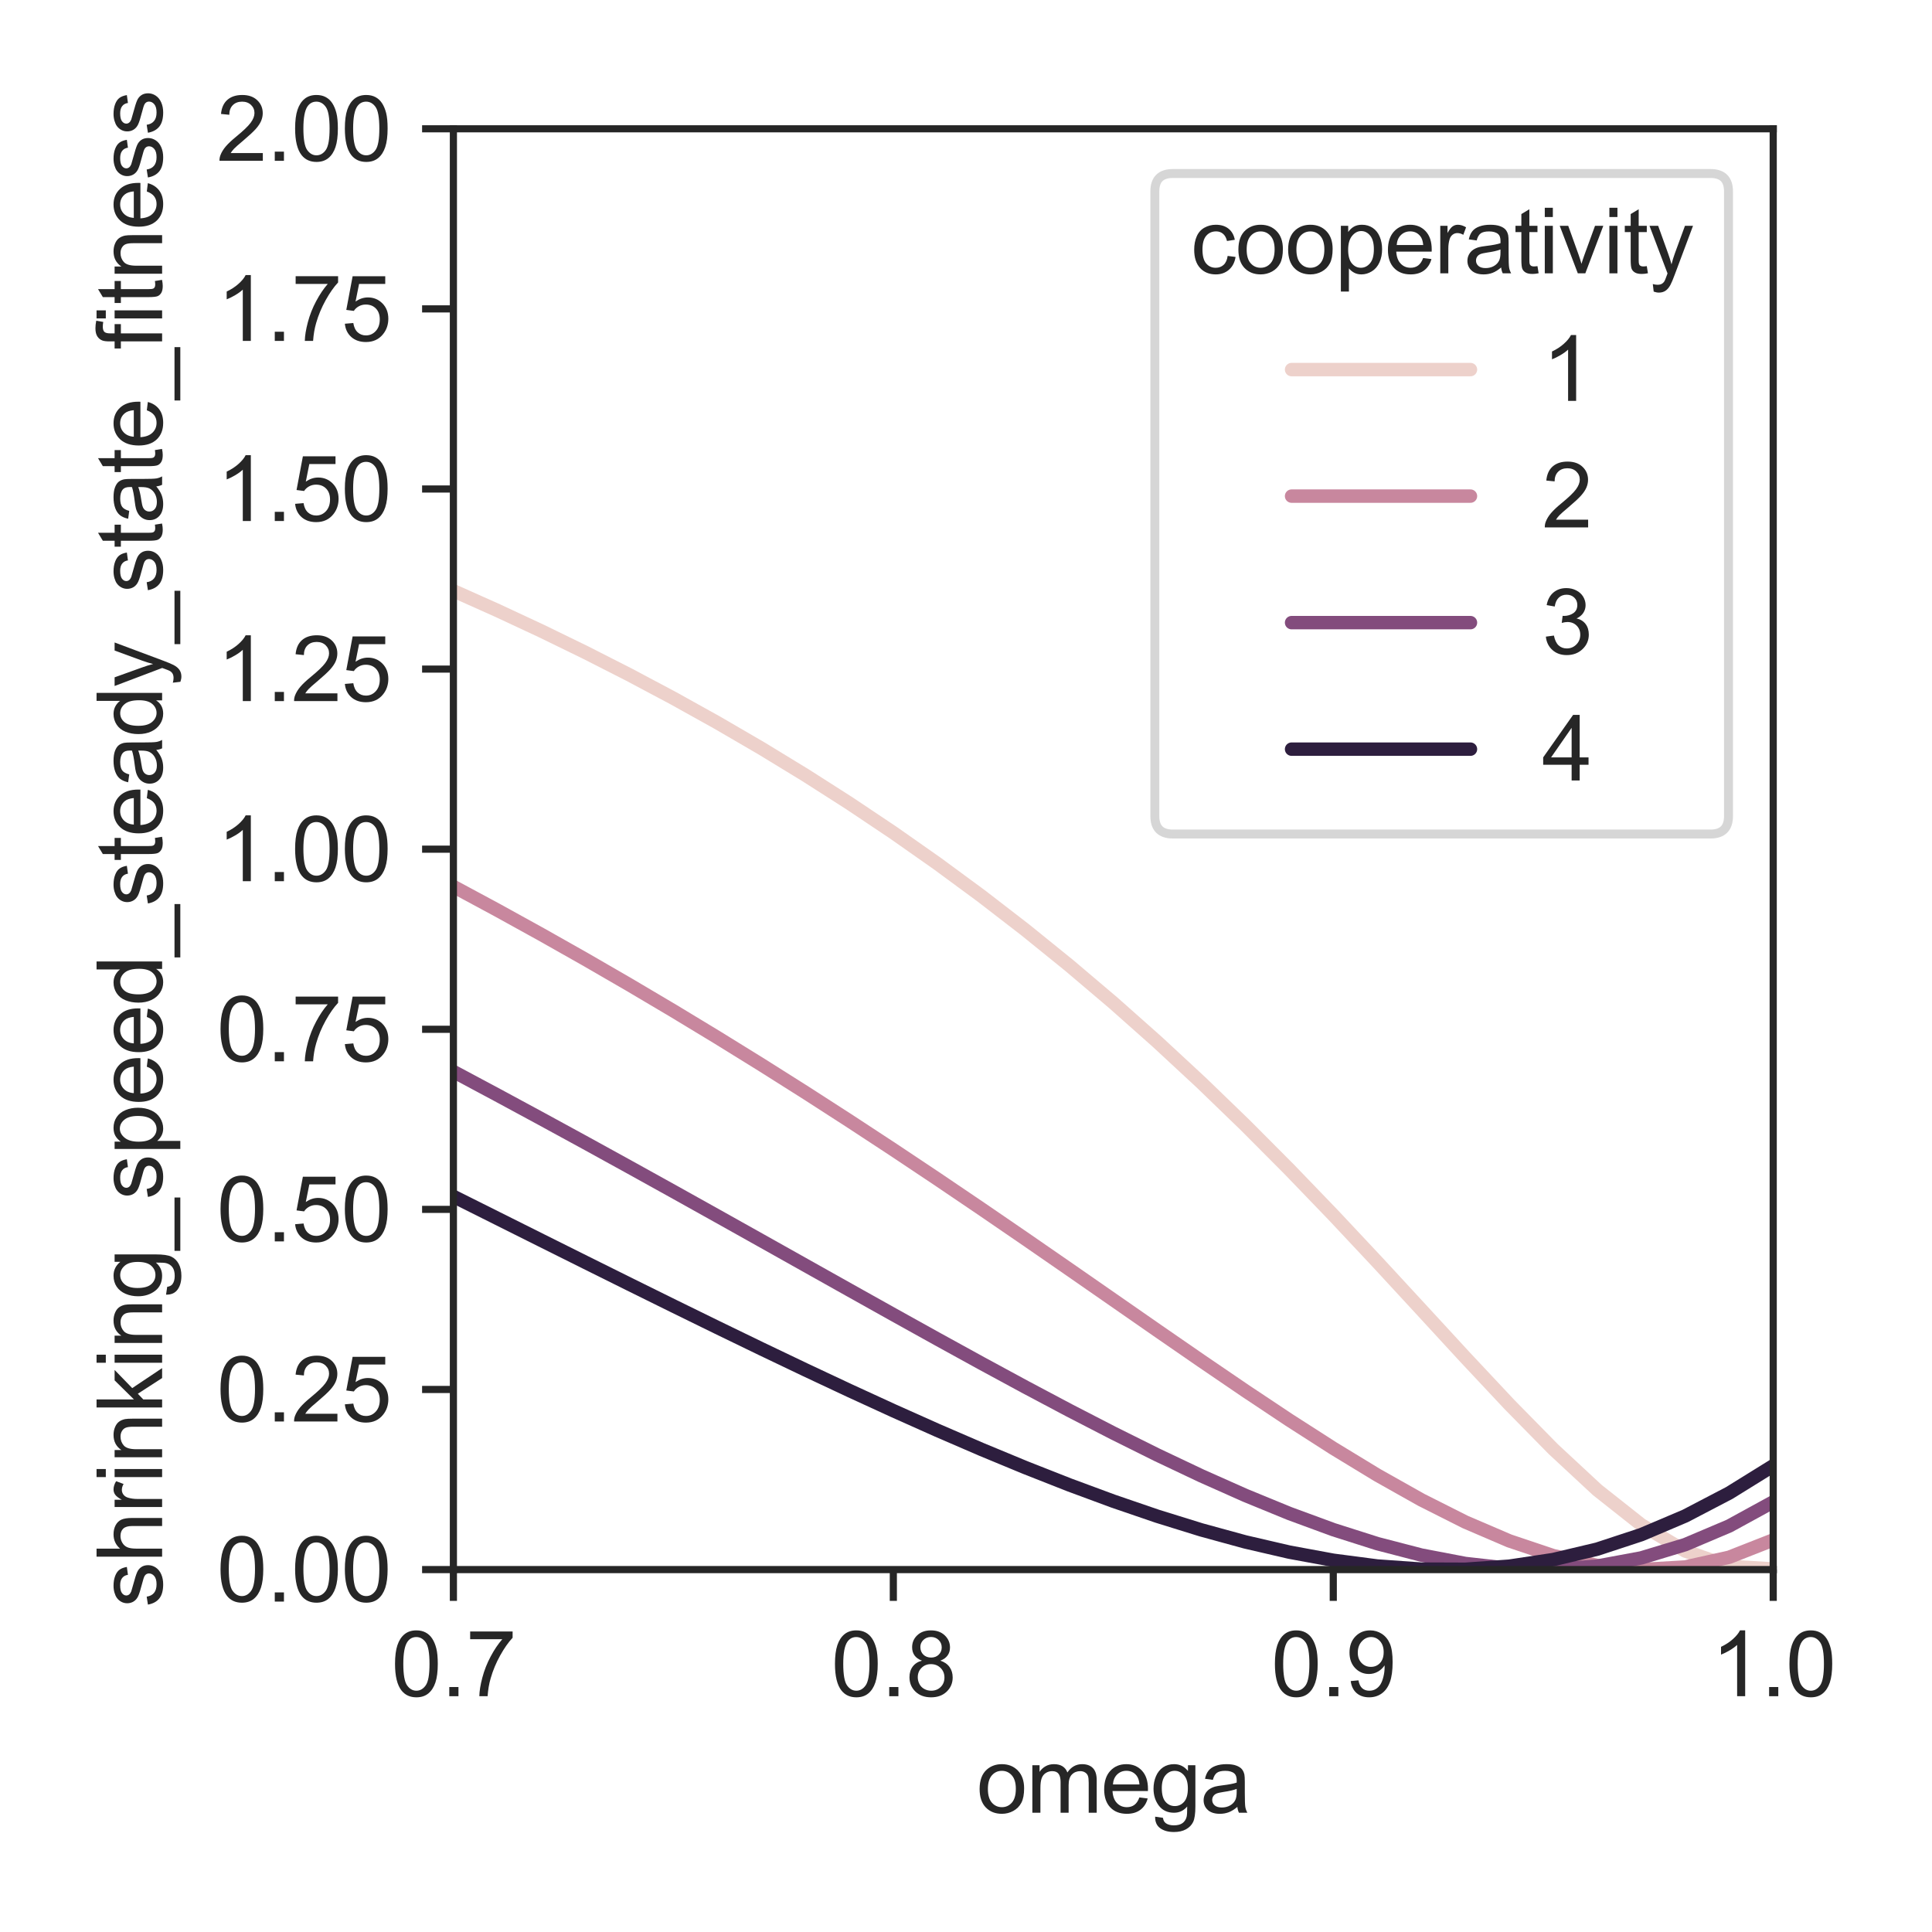 <?xml version="1.0" encoding="utf-8" standalone="no"?>
<!DOCTYPE svg PUBLIC "-//W3C//DTD SVG 1.1//EN"
  "http://www.w3.org/Graphics/SVG/1.1/DTD/svg11.dtd">
<svg xmlns:xlink="http://www.w3.org/1999/xlink" width="216pt" height="216pt" viewBox="0 0 216 216" xmlns="http://www.w3.org/2000/svg" version="1.1">
 <defs>
  <style type="text/css">*{stroke-linejoin: round; stroke-linecap: butt}</style>
 </defs>
 <g id="figure_1">
  <g id="patch_1">
   <path d="M 0 216 
L 216 216 
L 216 0 
L 0 0 
z
" style="fill: #ffffff"/>
  </g>
  <g id="axes_1">
   <g id="patch_2">
    <path d="M 50.69 175.48 
L 198.248 175.48 
L 198.248 14.4 
L 50.69 14.4 
z
" style="fill: #ffffff"/>
   </g>
   <g id="matplotlib.axis_1">
    <g id="xtick_1">
     <g id="line2d_1">
      <defs>
       <path id="mf19662d163" d="M 0 0 
L 0 3.5 
" style="stroke: #262626; stroke-width: 0.8"/>
      </defs>
      <g>
       <use xlink:href="#mf19662d163" x="50.69" y="175.48" style="fill: #262626; stroke: #262626; stroke-width: 0.8"/>
      </g>
     </g>
     <g id="text_1">
      <!-- 0.7 -->
      <g style="fill: #262626" transform="translate(43.74 189.638)scale(0.1 -0.1)">
       <defs>
        <path id="ArialMT-30" d="M 266 2259 
Q 266 3072 433 3567 
Q 600 4063 929 4331 
Q 1259 4600 1759 4600 
Q 2128 4600 2406 4451 
Q 2684 4303 2865 4023 
Q 3047 3744 3150 3342 
Q 3253 2941 3253 2259 
Q 3253 1453 3087 958 
Q 2922 463 2592 192 
Q 2263 -78 1759 -78 
Q 1097 -78 719 397 
Q 266 969 266 2259 
z
M 844 2259 
Q 844 1131 1108 757 
Q 1372 384 1759 384 
Q 2147 384 2411 759 
Q 2675 1134 2675 2259 
Q 2675 3391 2411 3762 
Q 2147 4134 1753 4134 
Q 1366 4134 1134 3806 
Q 844 3388 844 2259 
z
" transform="scale(0.016)"/>
        <path id="ArialMT-2e" d="M 581 0 
L 581 641 
L 1222 641 
L 1222 0 
L 581 0 
z
" transform="scale(0.016)"/>
        <path id="ArialMT-37" d="M 303 3981 
L 303 4522 
L 3269 4522 
L 3269 4084 
Q 2831 3619 2401 2847 
Q 1972 2075 1738 1259 
Q 1569 684 1522 0 
L 944 0 
Q 953 541 1156 1306 
Q 1359 2072 1739 2783 
Q 2119 3494 2547 3981 
L 303 3981 
z
" transform="scale(0.016)"/>
       </defs>
       <use xlink:href="#ArialMT-30"/>
       <use xlink:href="#ArialMT-2e" x="55.615"/>
       <use xlink:href="#ArialMT-37" x="83.398"/>
      </g>
     </g>
    </g>
    <g id="xtick_2">
     <g id="line2d_2">
      <g>
       <use xlink:href="#mf19662d163" x="99.876" y="175.48" style="fill: #262626; stroke: #262626; stroke-width: 0.8"/>
      </g>
     </g>
     <g id="text_2">
      <!-- 0.8 -->
      <g style="fill: #262626" transform="translate(92.926 189.638)scale(0.1 -0.1)">
       <defs>
        <path id="ArialMT-38" d="M 1131 2484 
Q 781 2613 612 2850 
Q 444 3088 444 3419 
Q 444 3919 803 4259 
Q 1163 4600 1759 4600 
Q 2359 4600 2725 4251 
Q 3091 3903 3091 3403 
Q 3091 3084 2923 2848 
Q 2756 2613 2416 2484 
Q 2838 2347 3058 2040 
Q 3278 1734 3278 1309 
Q 3278 722 2862 322 
Q 2447 -78 1769 -78 
Q 1091 -78 675 323 
Q 259 725 259 1325 
Q 259 1772 486 2073 
Q 713 2375 1131 2484 
z
M 1019 3438 
Q 1019 3113 1228 2906 
Q 1438 2700 1772 2700 
Q 2097 2700 2305 2904 
Q 2513 3109 2513 3406 
Q 2513 3716 2298 3927 
Q 2084 4138 1766 4138 
Q 1444 4138 1231 3931 
Q 1019 3725 1019 3438 
z
M 838 1322 
Q 838 1081 952 856 
Q 1066 631 1291 507 
Q 1516 384 1775 384 
Q 2178 384 2440 643 
Q 2703 903 2703 1303 
Q 2703 1709 2433 1975 
Q 2163 2241 1756 2241 
Q 1359 2241 1098 1978 
Q 838 1716 838 1322 
z
" transform="scale(0.016)"/>
       </defs>
       <use xlink:href="#ArialMT-30"/>
       <use xlink:href="#ArialMT-2e" x="55.615"/>
       <use xlink:href="#ArialMT-38" x="83.398"/>
      </g>
     </g>
    </g>
    <g id="xtick_3">
     <g id="line2d_3">
      <g>
       <use xlink:href="#mf19662d163" x="149.062" y="175.48" style="fill: #262626; stroke: #262626; stroke-width: 0.8"/>
      </g>
     </g>
     <g id="text_3">
      <!-- 0.9 -->
      <g style="fill: #262626" transform="translate(142.112 189.638)scale(0.1 -0.1)">
       <defs>
        <path id="ArialMT-39" d="M 350 1059 
L 891 1109 
Q 959 728 1153 556 
Q 1347 384 1650 384 
Q 1909 384 2104 503 
Q 2300 622 2425 820 
Q 2550 1019 2634 1356 
Q 2719 1694 2719 2044 
Q 2719 2081 2716 2156 
Q 2547 1888 2255 1720 
Q 1963 1553 1622 1553 
Q 1053 1553 659 1965 
Q 266 2378 266 3053 
Q 266 3750 677 4175 
Q 1088 4600 1706 4600 
Q 2153 4600 2523 4359 
Q 2894 4119 3086 3673 
Q 3278 3228 3278 2384 
Q 3278 1506 3087 986 
Q 2897 466 2520 194 
Q 2144 -78 1638 -78 
Q 1100 -78 759 220 
Q 419 519 350 1059 
z
M 2653 3081 
Q 2653 3566 2395 3850 
Q 2138 4134 1775 4134 
Q 1400 4134 1122 3828 
Q 844 3522 844 3034 
Q 844 2597 1108 2323 
Q 1372 2050 1759 2050 
Q 2150 2050 2401 2323 
Q 2653 2597 2653 3081 
z
" transform="scale(0.016)"/>
       </defs>
       <use xlink:href="#ArialMT-30"/>
       <use xlink:href="#ArialMT-2e" x="55.615"/>
       <use xlink:href="#ArialMT-39" x="83.398"/>
      </g>
     </g>
    </g>
    <g id="xtick_4">
     <g id="line2d_4">
      <g>
       <use xlink:href="#mf19662d163" x="198.248" y="175.48" style="fill: #262626; stroke: #262626; stroke-width: 0.8"/>
      </g>
     </g>
     <g id="text_4">
      <!-- 1.0 -->
      <g style="fill: #262626" transform="translate(191.298 189.638)scale(0.1 -0.1)">
       <defs>
        <path id="ArialMT-31" d="M 2384 0 
L 1822 0 
L 1822 3584 
Q 1619 3391 1289 3197 
Q 959 3003 697 2906 
L 697 3450 
Q 1169 3672 1522 3987 
Q 1875 4303 2022 4600 
L 2384 4600 
L 2384 0 
z
" transform="scale(0.016)"/>
       </defs>
       <use xlink:href="#ArialMT-31"/>
       <use xlink:href="#ArialMT-2e" x="55.615"/>
       <use xlink:href="#ArialMT-30" x="83.398"/>
      </g>
     </g>
    </g>
    <g id="text_5">
     <!-- omega -->
     <g style="fill: #262626" transform="translate(109.182 202.666)scale(0.1 -0.1)">
      <defs>
       <path id="ArialMT-6f" d="M 213 1659 
Q 213 2581 725 3025 
Q 1153 3394 1769 3394 
Q 2453 3394 2887 2945 
Q 3322 2497 3322 1706 
Q 3322 1066 3130 698 
Q 2938 331 2570 128 
Q 2203 -75 1769 -75 
Q 1072 -75 642 372 
Q 213 819 213 1659 
z
M 791 1659 
Q 791 1022 1069 705 
Q 1347 388 1769 388 
Q 2188 388 2466 706 
Q 2744 1025 2744 1678 
Q 2744 2294 2464 2611 
Q 2184 2928 1769 2928 
Q 1347 2928 1069 2612 
Q 791 2297 791 1659 
z
" transform="scale(0.016)"/>
       <path id="ArialMT-6d" d="M 422 0 
L 422 3319 
L 925 3319 
L 925 2853 
Q 1081 3097 1340 3245 
Q 1600 3394 1931 3394 
Q 2300 3394 2536 3241 
Q 2772 3088 2869 2813 
Q 3263 3394 3894 3394 
Q 4388 3394 4653 3120 
Q 4919 2847 4919 2278 
L 4919 0 
L 4359 0 
L 4359 2091 
Q 4359 2428 4304 2576 
Q 4250 2725 4106 2815 
Q 3963 2906 3769 2906 
Q 3419 2906 3187 2673 
Q 2956 2441 2956 1928 
L 2956 0 
L 2394 0 
L 2394 2156 
Q 2394 2531 2256 2718 
Q 2119 2906 1806 2906 
Q 1569 2906 1367 2781 
Q 1166 2656 1075 2415 
Q 984 2175 984 1722 
L 984 0 
L 422 0 
z
" transform="scale(0.016)"/>
       <path id="ArialMT-65" d="M 2694 1069 
L 3275 997 
Q 3138 488 2766 206 
Q 2394 -75 1816 -75 
Q 1088 -75 661 373 
Q 234 822 234 1631 
Q 234 2469 665 2931 
Q 1097 3394 1784 3394 
Q 2450 3394 2872 2941 
Q 3294 2488 3294 1666 
Q 3294 1616 3291 1516 
L 816 1516 
Q 847 969 1125 678 
Q 1403 388 1819 388 
Q 2128 388 2347 550 
Q 2566 713 2694 1069 
z
M 847 1978 
L 2700 1978 
Q 2663 2397 2488 2606 
Q 2219 2931 1791 2931 
Q 1403 2931 1139 2672 
Q 875 2413 847 1978 
z
" transform="scale(0.016)"/>
       <path id="ArialMT-67" d="M 319 -275 
L 866 -356 
Q 900 -609 1056 -725 
Q 1266 -881 1628 -881 
Q 2019 -881 2231 -725 
Q 2444 -569 2519 -288 
Q 2563 -116 2559 434 
Q 2191 0 1641 0 
Q 956 0 581 494 
Q 206 988 206 1678 
Q 206 2153 378 2554 
Q 550 2956 876 3175 
Q 1203 3394 1644 3394 
Q 2231 3394 2613 2919 
L 2613 3319 
L 3131 3319 
L 3131 450 
Q 3131 -325 2973 -648 
Q 2816 -972 2473 -1159 
Q 2131 -1347 1631 -1347 
Q 1038 -1347 672 -1080 
Q 306 -813 319 -275 
z
M 784 1719 
Q 784 1066 1043 766 
Q 1303 466 1694 466 
Q 2081 466 2343 764 
Q 2606 1063 2606 1700 
Q 2606 2309 2336 2618 
Q 2066 2928 1684 2928 
Q 1309 2928 1046 2623 
Q 784 2319 784 1719 
z
" transform="scale(0.016)"/>
       <path id="ArialMT-61" d="M 2588 409 
Q 2275 144 1986 34 
Q 1697 -75 1366 -75 
Q 819 -75 525 192 
Q 231 459 231 875 
Q 231 1119 342 1320 
Q 453 1522 633 1644 
Q 813 1766 1038 1828 
Q 1203 1872 1538 1913 
Q 2219 1994 2541 2106 
Q 2544 2222 2544 2253 
Q 2544 2597 2384 2738 
Q 2169 2928 1744 2928 
Q 1347 2928 1158 2789 
Q 969 2650 878 2297 
L 328 2372 
Q 403 2725 575 2942 
Q 747 3159 1072 3276 
Q 1397 3394 1825 3394 
Q 2250 3394 2515 3294 
Q 2781 3194 2906 3042 
Q 3031 2891 3081 2659 
Q 3109 2516 3109 2141 
L 3109 1391 
Q 3109 606 3145 398 
Q 3181 191 3288 0 
L 2700 0 
Q 2613 175 2588 409 
z
M 2541 1666 
Q 2234 1541 1622 1453 
Q 1275 1403 1131 1340 
Q 988 1278 909 1158 
Q 831 1038 831 891 
Q 831 666 1001 516 
Q 1172 366 1500 366 
Q 1825 366 2078 508 
Q 2331 650 2450 897 
Q 2541 1088 2541 1459 
L 2541 1666 
z
" transform="scale(0.016)"/>
      </defs>
      <use xlink:href="#ArialMT-6f"/>
      <use xlink:href="#ArialMT-6d" x="55.615"/>
      <use xlink:href="#ArialMT-65" x="138.916"/>
      <use xlink:href="#ArialMT-67" x="194.531"/>
      <use xlink:href="#ArialMT-61" x="250.146"/>
     </g>
    </g>
   </g>
   <g id="matplotlib.axis_2">
    <g id="ytick_1">
     <g id="line2d_5">
      <defs>
       <path id="m1aa57fc147" d="M 0 0 
L -3.5 0 
" style="stroke: #262626; stroke-width: 0.8"/>
      </defs>
      <g>
       <use xlink:href="#m1aa57fc147" x="50.69" y="175.48" style="fill: #262626; stroke: #262626; stroke-width: 0.8"/>
      </g>
     </g>
     <g id="text_6">
      <!-- 0.00 -->
      <g style="fill: #262626" transform="translate(24.229 179.059)scale(0.1 -0.1)">
       <use xlink:href="#ArialMT-30"/>
       <use xlink:href="#ArialMT-2e" x="55.615"/>
       <use xlink:href="#ArialMT-30" x="83.398"/>
       <use xlink:href="#ArialMT-30" x="139.014"/>
      </g>
     </g>
    </g>
    <g id="ytick_2">
     <g id="line2d_6">
      <g>
       <use xlink:href="#m1aa57fc147" x="50.69" y="155.345" style="fill: #262626; stroke: #262626; stroke-width: 0.8"/>
      </g>
     </g>
     <g id="text_7">
      <!-- 0.25 -->
      <g style="fill: #262626" transform="translate(24.229 158.924)scale(0.1 -0.1)">
       <defs>
        <path id="ArialMT-32" d="M 3222 541 
L 3222 0 
L 194 0 
Q 188 203 259 391 
Q 375 700 629 1000 
Q 884 1300 1366 1694 
Q 2113 2306 2375 2664 
Q 2638 3022 2638 3341 
Q 2638 3675 2398 3904 
Q 2159 4134 1775 4134 
Q 1369 4134 1125 3890 
Q 881 3647 878 3216 
L 300 3275 
Q 359 3922 746 4261 
Q 1134 4600 1788 4600 
Q 2447 4600 2831 4234 
Q 3216 3869 3216 3328 
Q 3216 3053 3103 2787 
Q 2991 2522 2730 2228 
Q 2469 1934 1863 1422 
Q 1356 997 1212 845 
Q 1069 694 975 541 
L 3222 541 
z
" transform="scale(0.016)"/>
        <path id="ArialMT-35" d="M 266 1200 
L 856 1250 
Q 922 819 1161 601 
Q 1400 384 1738 384 
Q 2144 384 2425 690 
Q 2706 997 2706 1503 
Q 2706 1984 2436 2262 
Q 2166 2541 1728 2541 
Q 1456 2541 1237 2417 
Q 1019 2294 894 2097 
L 366 2166 
L 809 4519 
L 3088 4519 
L 3088 3981 
L 1259 3981 
L 1013 2750 
Q 1425 3038 1878 3038 
Q 2478 3038 2890 2622 
Q 3303 2206 3303 1553 
Q 3303 931 2941 478 
Q 2500 -78 1738 -78 
Q 1113 -78 717 272 
Q 322 622 266 1200 
z
" transform="scale(0.016)"/>
       </defs>
       <use xlink:href="#ArialMT-30"/>
       <use xlink:href="#ArialMT-2e" x="55.615"/>
       <use xlink:href="#ArialMT-32" x="83.398"/>
       <use xlink:href="#ArialMT-35" x="139.014"/>
      </g>
     </g>
    </g>
    <g id="ytick_3">
     <g id="line2d_7">
      <g>
       <use xlink:href="#m1aa57fc147" x="50.69" y="135.21" style="fill: #262626; stroke: #262626; stroke-width: 0.8"/>
      </g>
     </g>
     <g id="text_8">
      <!-- 0.50 -->
      <g style="fill: #262626" transform="translate(24.229 138.789)scale(0.1 -0.1)">
       <use xlink:href="#ArialMT-30"/>
       <use xlink:href="#ArialMT-2e" x="55.615"/>
       <use xlink:href="#ArialMT-35" x="83.398"/>
       <use xlink:href="#ArialMT-30" x="139.014"/>
      </g>
     </g>
    </g>
    <g id="ytick_4">
     <g id="line2d_8">
      <g>
       <use xlink:href="#m1aa57fc147" x="50.69" y="115.075" style="fill: #262626; stroke: #262626; stroke-width: 0.8"/>
      </g>
     </g>
     <g id="text_9">
      <!-- 0.75 -->
      <g style="fill: #262626" transform="translate(24.229 118.654)scale(0.1 -0.1)">
       <use xlink:href="#ArialMT-30"/>
       <use xlink:href="#ArialMT-2e" x="55.615"/>
       <use xlink:href="#ArialMT-37" x="83.398"/>
       <use xlink:href="#ArialMT-35" x="139.014"/>
      </g>
     </g>
    </g>
    <g id="ytick_5">
     <g id="line2d_9">
      <g>
       <use xlink:href="#m1aa57fc147" x="50.69" y="94.94" style="fill: #262626; stroke: #262626; stroke-width: 0.8"/>
      </g>
     </g>
     <g id="text_10">
      <!-- 1.00 -->
      <g style="fill: #262626" transform="translate(24.229 98.519)scale(0.1 -0.1)">
       <use xlink:href="#ArialMT-31"/>
       <use xlink:href="#ArialMT-2e" x="55.615"/>
       <use xlink:href="#ArialMT-30" x="83.398"/>
       <use xlink:href="#ArialMT-30" x="139.014"/>
      </g>
     </g>
    </g>
    <g id="ytick_6">
     <g id="line2d_10">
      <g>
       <use xlink:href="#m1aa57fc147" x="50.69" y="74.805" style="fill: #262626; stroke: #262626; stroke-width: 0.8"/>
      </g>
     </g>
     <g id="text_11">
      <!-- 1.25 -->
      <g style="fill: #262626" transform="translate(24.229 78.384)scale(0.1 -0.1)">
       <use xlink:href="#ArialMT-31"/>
       <use xlink:href="#ArialMT-2e" x="55.615"/>
       <use xlink:href="#ArialMT-32" x="83.398"/>
       <use xlink:href="#ArialMT-35" x="139.014"/>
      </g>
     </g>
    </g>
    <g id="ytick_7">
     <g id="line2d_11">
      <g>
       <use xlink:href="#m1aa57fc147" x="50.69" y="54.67" style="fill: #262626; stroke: #262626; stroke-width: 0.8"/>
      </g>
     </g>
     <g id="text_12">
      <!-- 1.50 -->
      <g style="fill: #262626" transform="translate(24.229 58.249)scale(0.1 -0.1)">
       <use xlink:href="#ArialMT-31"/>
       <use xlink:href="#ArialMT-2e" x="55.615"/>
       <use xlink:href="#ArialMT-35" x="83.398"/>
       <use xlink:href="#ArialMT-30" x="139.014"/>
      </g>
     </g>
    </g>
    <g id="ytick_8">
     <g id="line2d_12">
      <g>
       <use xlink:href="#m1aa57fc147" x="50.69" y="34.535" style="fill: #262626; stroke: #262626; stroke-width: 0.8"/>
      </g>
     </g>
     <g id="text_13">
      <!-- 1.75 -->
      <g style="fill: #262626" transform="translate(24.229 38.114)scale(0.1 -0.1)">
       <use xlink:href="#ArialMT-31"/>
       <use xlink:href="#ArialMT-2e" x="55.615"/>
       <use xlink:href="#ArialMT-37" x="83.398"/>
       <use xlink:href="#ArialMT-35" x="139.014"/>
      </g>
     </g>
    </g>
    <g id="ytick_9">
     <g id="line2d_13">
      <g>
       <use xlink:href="#m1aa57fc147" x="50.69" y="14.4" style="fill: #262626; stroke: #262626; stroke-width: 0.8"/>
      </g>
     </g>
     <g id="text_14">
      <!-- 2.00 -->
      <g style="fill: #262626" transform="translate(24.229 17.979)scale(0.1 -0.1)">
       <use xlink:href="#ArialMT-32"/>
       <use xlink:href="#ArialMT-2e" x="55.615"/>
       <use xlink:href="#ArialMT-30" x="83.398"/>
       <use xlink:href="#ArialMT-30" x="139.014"/>
      </g>
     </g>
    </g>
    <g id="text_15">
     <!-- shrinking_speed_steady_state_fitness -->
     <g style="fill: #262626" transform="translate(18.124 179.712)rotate(-90)scale(0.1 -0.1)">
      <defs>
       <path id="ArialMT-73" d="M 197 991 
L 753 1078 
Q 800 744 1014 566 
Q 1228 388 1613 388 
Q 2000 388 2187 545 
Q 2375 703 2375 916 
Q 2375 1106 2209 1216 
Q 2094 1291 1634 1406 
Q 1016 1563 777 1677 
Q 538 1791 414 1992 
Q 291 2194 291 2438 
Q 291 2659 392 2848 
Q 494 3038 669 3163 
Q 800 3259 1026 3326 
Q 1253 3394 1513 3394 
Q 1903 3394 2198 3281 
Q 2494 3169 2634 2976 
Q 2775 2784 2828 2463 
L 2278 2388 
Q 2241 2644 2061 2787 
Q 1881 2931 1553 2931 
Q 1166 2931 1000 2803 
Q 834 2675 834 2503 
Q 834 2394 903 2306 
Q 972 2216 1119 2156 
Q 1203 2125 1616 2013 
Q 2213 1853 2448 1751 
Q 2684 1650 2818 1456 
Q 2953 1263 2953 975 
Q 2953 694 2789 445 
Q 2625 197 2315 61 
Q 2006 -75 1616 -75 
Q 969 -75 630 194 
Q 291 463 197 991 
z
" transform="scale(0.016)"/>
       <path id="ArialMT-68" d="M 422 0 
L 422 4581 
L 984 4581 
L 984 2938 
Q 1378 3394 1978 3394 
Q 2347 3394 2619 3248 
Q 2891 3103 3008 2847 
Q 3125 2591 3125 2103 
L 3125 0 
L 2563 0 
L 2563 2103 
Q 2563 2525 2380 2717 
Q 2197 2909 1863 2909 
Q 1613 2909 1392 2779 
Q 1172 2650 1078 2428 
Q 984 2206 984 1816 
L 984 0 
L 422 0 
z
" transform="scale(0.016)"/>
       <path id="ArialMT-72" d="M 416 0 
L 416 3319 
L 922 3319 
L 922 2816 
Q 1116 3169 1280 3281 
Q 1444 3394 1641 3394 
Q 1925 3394 2219 3213 
L 2025 2691 
Q 1819 2813 1613 2813 
Q 1428 2813 1281 2702 
Q 1134 2591 1072 2394 
Q 978 2094 978 1738 
L 978 0 
L 416 0 
z
" transform="scale(0.016)"/>
       <path id="ArialMT-69" d="M 425 3934 
L 425 4581 
L 988 4581 
L 988 3934 
L 425 3934 
z
M 425 0 
L 425 3319 
L 988 3319 
L 988 0 
L 425 0 
z
" transform="scale(0.016)"/>
       <path id="ArialMT-6e" d="M 422 0 
L 422 3319 
L 928 3319 
L 928 2847 
Q 1294 3394 1984 3394 
Q 2284 3394 2536 3286 
Q 2788 3178 2913 3003 
Q 3038 2828 3088 2588 
Q 3119 2431 3119 2041 
L 3119 0 
L 2556 0 
L 2556 2019 
Q 2556 2363 2490 2533 
Q 2425 2703 2258 2804 
Q 2091 2906 1866 2906 
Q 1506 2906 1245 2678 
Q 984 2450 984 1813 
L 984 0 
L 422 0 
z
" transform="scale(0.016)"/>
       <path id="ArialMT-6b" d="M 425 0 
L 425 4581 
L 988 4581 
L 988 1969 
L 2319 3319 
L 3047 3319 
L 1778 2088 
L 3175 0 
L 2481 0 
L 1384 1697 
L 988 1316 
L 988 0 
L 425 0 
z
" transform="scale(0.016)"/>
       <path id="ArialMT-5f" d="M -97 -1272 
L -97 -866 
L 3631 -866 
L 3631 -1272 
L -97 -1272 
z
" transform="scale(0.016)"/>
       <path id="ArialMT-70" d="M 422 -1272 
L 422 3319 
L 934 3319 
L 934 2888 
Q 1116 3141 1344 3267 
Q 1572 3394 1897 3394 
Q 2322 3394 2647 3175 
Q 2972 2956 3137 2557 
Q 3303 2159 3303 1684 
Q 3303 1175 3120 767 
Q 2938 359 2589 142 
Q 2241 -75 1856 -75 
Q 1575 -75 1351 44 
Q 1128 163 984 344 
L 984 -1272 
L 422 -1272 
z
M 931 1641 
Q 931 1000 1190 694 
Q 1450 388 1819 388 
Q 2194 388 2461 705 
Q 2728 1022 2728 1688 
Q 2728 2322 2467 2637 
Q 2206 2953 1844 2953 
Q 1484 2953 1207 2617 
Q 931 2281 931 1641 
z
" transform="scale(0.016)"/>
       <path id="ArialMT-64" d="M 2575 0 
L 2575 419 
Q 2259 -75 1647 -75 
Q 1250 -75 917 144 
Q 584 363 401 755 
Q 219 1147 219 1656 
Q 219 2153 384 2558 
Q 550 2963 881 3178 
Q 1213 3394 1622 3394 
Q 1922 3394 2156 3267 
Q 2391 3141 2538 2938 
L 2538 4581 
L 3097 4581 
L 3097 0 
L 2575 0 
z
M 797 1656 
Q 797 1019 1065 703 
Q 1334 388 1700 388 
Q 2069 388 2326 689 
Q 2584 991 2584 1609 
Q 2584 2291 2321 2609 
Q 2059 2928 1675 2928 
Q 1300 2928 1048 2622 
Q 797 2316 797 1656 
z
" transform="scale(0.016)"/>
       <path id="ArialMT-74" d="M 1650 503 
L 1731 6 
Q 1494 -44 1306 -44 
Q 1000 -44 831 53 
Q 663 150 594 308 
Q 525 466 525 972 
L 525 2881 
L 113 2881 
L 113 3319 
L 525 3319 
L 525 4141 
L 1084 4478 
L 1084 3319 
L 1650 3319 
L 1650 2881 
L 1084 2881 
L 1084 941 
Q 1084 700 1114 631 
Q 1144 563 1211 522 
Q 1278 481 1403 481 
Q 1497 481 1650 503 
z
" transform="scale(0.016)"/>
       <path id="ArialMT-79" d="M 397 -1278 
L 334 -750 
Q 519 -800 656 -800 
Q 844 -800 956 -737 
Q 1069 -675 1141 -563 
Q 1194 -478 1313 -144 
Q 1328 -97 1363 -6 
L 103 3319 
L 709 3319 
L 1400 1397 
Q 1534 1031 1641 628 
Q 1738 1016 1872 1384 
L 2581 3319 
L 3144 3319 
L 1881 -56 
Q 1678 -603 1566 -809 
Q 1416 -1088 1222 -1217 
Q 1028 -1347 759 -1347 
Q 597 -1347 397 -1278 
z
" transform="scale(0.016)"/>
       <path id="ArialMT-66" d="M 556 0 
L 556 2881 
L 59 2881 
L 59 3319 
L 556 3319 
L 556 3672 
Q 556 4006 616 4169 
Q 697 4388 901 4523 
Q 1106 4659 1475 4659 
Q 1713 4659 2000 4603 
L 1916 4113 
Q 1741 4144 1584 4144 
Q 1328 4144 1222 4034 
Q 1116 3925 1116 3625 
L 1116 3319 
L 1763 3319 
L 1763 2881 
L 1116 2881 
L 1116 0 
L 556 0 
z
" transform="scale(0.016)"/>
      </defs>
      <use xlink:href="#ArialMT-73"/>
      <use xlink:href="#ArialMT-68" x="50"/>
      <use xlink:href="#ArialMT-72" x="105.615"/>
      <use xlink:href="#ArialMT-69" x="138.916"/>
      <use xlink:href="#ArialMT-6e" x="161.133"/>
      <use xlink:href="#ArialMT-6b" x="216.748"/>
      <use xlink:href="#ArialMT-69" x="266.748"/>
      <use xlink:href="#ArialMT-6e" x="288.965"/>
      <use xlink:href="#ArialMT-67" x="344.58"/>
      <use xlink:href="#ArialMT-5f" x="400.195"/>
      <use xlink:href="#ArialMT-73" x="455.811"/>
      <use xlink:href="#ArialMT-70" x="505.811"/>
      <use xlink:href="#ArialMT-65" x="561.426"/>
      <use xlink:href="#ArialMT-65" x="617.041"/>
      <use xlink:href="#ArialMT-64" x="672.656"/>
      <use xlink:href="#ArialMT-5f" x="728.271"/>
      <use xlink:href="#ArialMT-73" x="783.887"/>
      <use xlink:href="#ArialMT-74" x="833.887"/>
      <use xlink:href="#ArialMT-65" x="861.67"/>
      <use xlink:href="#ArialMT-61" x="917.285"/>
      <use xlink:href="#ArialMT-64" x="972.9"/>
      <use xlink:href="#ArialMT-79" x="1028.516"/>
      <use xlink:href="#ArialMT-5f" x="1078.516"/>
      <use xlink:href="#ArialMT-73" x="1134.131"/>
      <use xlink:href="#ArialMT-74" x="1184.131"/>
      <use xlink:href="#ArialMT-61" x="1211.914"/>
      <use xlink:href="#ArialMT-74" x="1267.529"/>
      <use xlink:href="#ArialMT-65" x="1295.312"/>
      <use xlink:href="#ArialMT-5f" x="1350.928"/>
      <use xlink:href="#ArialMT-66" x="1406.543"/>
      <use xlink:href="#ArialMT-69" x="1434.326"/>
      <use xlink:href="#ArialMT-74" x="1456.543"/>
      <use xlink:href="#ArialMT-6e" x="1484.326"/>
      <use xlink:href="#ArialMT-65" x="1539.941"/>
      <use xlink:href="#ArialMT-73" x="1595.557"/>
      <use xlink:href="#ArialMT-73" x="1645.557"/>
     </g>
    </g>
   </g>
   <g id="line2d_14">
    <path d="M 50.69 66.051 
L 55.609 68.252 
L 60.527 70.547 
L 65.446 72.944 
L 70.364 75.447 
L 75.283 78.063 
L 80.201 80.8 
L 85.12 83.663 
L 90.039 86.662 
L 94.957 89.804 
L 99.876 93.097 
L 104.794 96.55 
L 109.713 100.171 
L 114.632 103.967 
L 119.55 107.948 
L 124.469 112.118 
L 129.387 116.483 
L 134.306 121.044 
L 139.225 125.799 
L 144.143 130.739 
L 149.062 135.846 
L 153.98 141.088 
L 158.899 146.417 
L 163.817 151.758 
L 168.736 157.005 
L 173.655 162.011 
L 178.573 166.579 
L 183.492 170.469 
L 188.41 173.405 
L 193.329 175.12 
L 198.248 175.409 
" clip-path="url(#pd2bfcbad79)" style="fill: none; stroke: #edd1cb; stroke-width: 1.5; stroke-linecap: round"/>
   </g>
   <g id="line2d_15">
    <path d="M 50.69 99.111 
L 55.609 101.761 
L 60.527 104.476 
L 65.446 107.256 
L 70.364 110.102 
L 75.283 113.014 
L 80.201 115.992 
L 85.12 119.035 
L 90.039 122.142 
L 94.957 125.311 
L 99.876 128.538 
L 104.794 131.818 
L 109.713 135.147 
L 114.632 138.516 
L 119.55 141.915 
L 124.469 145.331 
L 129.387 148.748 
L 134.306 152.144 
L 139.225 155.495 
L 144.143 158.768 
L 149.062 161.923 
L 153.98 164.915 
L 158.899 167.683 
L 163.817 170.162 
L 168.736 172.271 
L 173.655 173.923 
L 178.573 175.023 
L 183.492 175.474 
L 188.41 175.189 
L 193.329 174.099 
L 198.248 172.168 
" clip-path="url(#pd2bfcbad79)" style="fill: none; stroke: #c8879e; stroke-width: 1.5; stroke-linecap: round"/>
   </g>
   <g id="line2d_16">
    <path d="M 50.69 119.799 
L 55.609 122.429 
L 60.527 125.087 
L 65.446 127.771 
L 70.364 130.478 
L 75.283 133.205 
L 80.201 135.948 
L 85.12 138.702 
L 90.039 141.462 
L 94.957 144.221 
L 99.876 146.972 
L 104.794 149.705 
L 109.713 152.41 
L 114.632 155.075 
L 119.55 157.684 
L 124.469 160.221 
L 129.387 162.667 
L 134.306 164.997 
L 139.225 167.186 
L 144.143 169.204 
L 149.062 171.015 
L 153.98 172.58 
L 158.899 173.857 
L 163.817 174.797 
L 168.736 175.35 
L 173.655 175.465 
L 178.573 175.089 
L 183.492 174.177 
L 188.41 172.691 
L 193.329 170.606 
L 198.248 167.915 
" clip-path="url(#pd2bfcbad79)" style="fill: none; stroke: #834c7d; stroke-width: 1.5; stroke-linecap: round"/>
   </g>
   <g id="line2d_17">
    <path d="M 50.69 133.758 
L 55.609 136.219 
L 60.527 138.678 
L 65.446 141.132 
L 70.364 143.576 
L 75.283 146.006 
L 80.201 148.416 
L 85.12 150.8 
L 90.039 153.15 
L 94.957 155.459 
L 99.876 157.717 
L 104.794 159.914 
L 109.713 162.038 
L 114.632 164.076 
L 119.55 166.013 
L 124.469 167.833 
L 129.387 169.517 
L 134.306 171.043 
L 139.225 172.39 
L 144.143 173.53 
L 149.062 174.437 
L 153.98 175.08 
L 158.899 175.427 
L 163.817 175.445 
L 168.736 175.1 
L 173.655 174.36 
L 178.573 173.194 
L 183.492 171.576 
L 188.41 169.488 
L 193.329 166.92 
L 198.248 163.872 
" clip-path="url(#pd2bfcbad79)" style="fill: none; stroke: #2d1e3e; stroke-width: 1.5; stroke-linecap: round"/>
   </g>
   <g id="line2d_18"/>
   <g id="line2d_19"/>
   <g id="line2d_20"/>
   <g id="line2d_21"/>
   <g id="patch_3">
    <path d="M 50.69 175.48 
L 50.69 14.4 
" style="fill: none; stroke: #262626; stroke-width: 0.8; stroke-linejoin: miter; stroke-linecap: square"/>
   </g>
   <g id="patch_4">
    <path d="M 198.248 175.48 
L 198.248 14.4 
" style="fill: none; stroke: #262626; stroke-width: 0.8; stroke-linejoin: miter; stroke-linecap: square"/>
   </g>
   <g id="patch_5">
    <path d="M 50.69 175.48 
L 198.248 175.48 
" style="fill: none; stroke: #262626; stroke-width: 0.8; stroke-linejoin: miter; stroke-linecap: square"/>
   </g>
   <g id="patch_6">
    <path d="M 50.69 14.4 
L 198.248 14.4 
" style="fill: none; stroke: #262626; stroke-width: 0.8; stroke-linejoin: miter; stroke-linecap: square"/>
   </g>
   <g id="legend_1">
    <g id="patch_7">
     <path d="M 131.113 93.244 
L 191.248 93.244 
Q 193.248 93.244 193.248 91.244 
L 193.248 21.4 
Q 193.248 19.4 191.248 19.4 
L 131.113 19.4 
Q 129.113 19.4 129.113 21.4 
L 129.113 91.244 
Q 129.113 93.244 131.113 93.244 
z
" style="fill: #ffffff; opacity: 0.8; stroke: #cccccc; stroke-linejoin: miter"/>
    </g>
    <g id="text_16">
     <!-- cooperativity -->
     <g style="fill: #262626" transform="translate(133.113 30.558)scale(0.1 -0.1)">
      <defs>
       <path id="ArialMT-63" d="M 2588 1216 
L 3141 1144 
Q 3050 572 2676 248 
Q 2303 -75 1759 -75 
Q 1078 -75 664 370 
Q 250 816 250 1647 
Q 250 2184 428 2587 
Q 606 2991 970 3192 
Q 1334 3394 1763 3394 
Q 2303 3394 2647 3120 
Q 2991 2847 3088 2344 
L 2541 2259 
Q 2463 2594 2264 2762 
Q 2066 2931 1784 2931 
Q 1359 2931 1093 2626 
Q 828 2322 828 1663 
Q 828 994 1084 691 
Q 1341 388 1753 388 
Q 2084 388 2306 591 
Q 2528 794 2588 1216 
z
" transform="scale(0.016)"/>
       <path id="ArialMT-76" d="M 1344 0 
L 81 3319 
L 675 3319 
L 1388 1331 
Q 1503 1009 1600 663 
Q 1675 925 1809 1294 
L 2547 3319 
L 3125 3319 
L 1869 0 
L 1344 0 
z
" transform="scale(0.016)"/>
      </defs>
      <use xlink:href="#ArialMT-63"/>
      <use xlink:href="#ArialMT-6f" x="50"/>
      <use xlink:href="#ArialMT-6f" x="105.615"/>
      <use xlink:href="#ArialMT-70" x="161.23"/>
      <use xlink:href="#ArialMT-65" x="216.846"/>
      <use xlink:href="#ArialMT-72" x="272.461"/>
      <use xlink:href="#ArialMT-61" x="305.762"/>
      <use xlink:href="#ArialMT-74" x="361.377"/>
      <use xlink:href="#ArialMT-69" x="389.16"/>
      <use xlink:href="#ArialMT-76" x="411.377"/>
      <use xlink:href="#ArialMT-69" x="461.377"/>
      <use xlink:href="#ArialMT-74" x="483.594"/>
      <use xlink:href="#ArialMT-79" x="511.377"/>
     </g>
    </g>
    <g id="line2d_22">
     <path d="M 144.4 41.32 
L 154.4 41.32 
L 164.4 41.32 
" style="fill: none; stroke: #edd1cb; stroke-width: 1.5; stroke-linecap: round"/>
    </g>
    <g id="text_17">
     <!-- 1 -->
     <g style="fill: #262626" transform="translate(172.4 44.82)scale(0.1 -0.1)">
      <use xlink:href="#ArialMT-31"/>
     </g>
    </g>
    <g id="line2d_23">
     <path d="M 144.4 55.466 
L 154.4 55.466 
L 164.4 55.466 
" style="fill: none; stroke: #c8879e; stroke-width: 1.5; stroke-linecap: round"/>
    </g>
    <g id="text_18">
     <!-- 2 -->
     <g style="fill: #262626" transform="translate(172.4 58.966)scale(0.1 -0.1)">
      <use xlink:href="#ArialMT-32"/>
     </g>
    </g>
    <g id="line2d_24">
     <path d="M 144.4 69.611 
L 154.4 69.611 
L 164.4 69.611 
" style="fill: none; stroke: #834c7d; stroke-width: 1.5; stroke-linecap: round"/>
    </g>
    <g id="text_19">
     <!-- 3 -->
     <g style="fill: #262626" transform="translate(172.4 73.111)scale(0.1 -0.1)">
      <defs>
       <path id="ArialMT-33" d="M 269 1209 
L 831 1284 
Q 928 806 1161 595 
Q 1394 384 1728 384 
Q 2125 384 2398 659 
Q 2672 934 2672 1341 
Q 2672 1728 2419 1979 
Q 2166 2231 1775 2231 
Q 1616 2231 1378 2169 
L 1441 2663 
Q 1497 2656 1531 2656 
Q 1891 2656 2178 2843 
Q 2466 3031 2466 3422 
Q 2466 3731 2256 3934 
Q 2047 4138 1716 4138 
Q 1388 4138 1169 3931 
Q 950 3725 888 3313 
L 325 3413 
Q 428 3978 793 4289 
Q 1159 4600 1703 4600 
Q 2078 4600 2393 4439 
Q 2709 4278 2876 4000 
Q 3044 3722 3044 3409 
Q 3044 3113 2884 2869 
Q 2725 2625 2413 2481 
Q 2819 2388 3044 2092 
Q 3269 1797 3269 1353 
Q 3269 753 2831 336 
Q 2394 -81 1725 -81 
Q 1122 -81 723 278 
Q 325 638 269 1209 
z
" transform="scale(0.016)"/>
      </defs>
      <use xlink:href="#ArialMT-33"/>
     </g>
    </g>
    <g id="line2d_25">
     <path d="M 144.4 83.756 
L 154.4 83.756 
L 164.4 83.756 
" style="fill: none; stroke: #2d1e3e; stroke-width: 1.5; stroke-linecap: round"/>
    </g>
    <g id="text_20">
     <!-- 4 -->
     <g style="fill: #262626" transform="translate(172.4 87.256)scale(0.1 -0.1)">
      <defs>
       <path id="ArialMT-34" d="M 2069 0 
L 2069 1097 
L 81 1097 
L 81 1613 
L 2172 4581 
L 2631 4581 
L 2631 1613 
L 3250 1613 
L 3250 1097 
L 2631 1097 
L 2631 0 
L 2069 0 
z
M 2069 1613 
L 2069 3678 
L 634 1613 
L 2069 1613 
z
" transform="scale(0.016)"/>
      </defs>
      <use xlink:href="#ArialMT-34"/>
     </g>
    </g>
   </g>
  </g>
 </g>
 <defs>
  <clipPath id="pd2bfcbad79">
   <rect x="50.69" y="14.4" width="147.558" height="161.08"/>
  </clipPath>
 </defs>
</svg>
